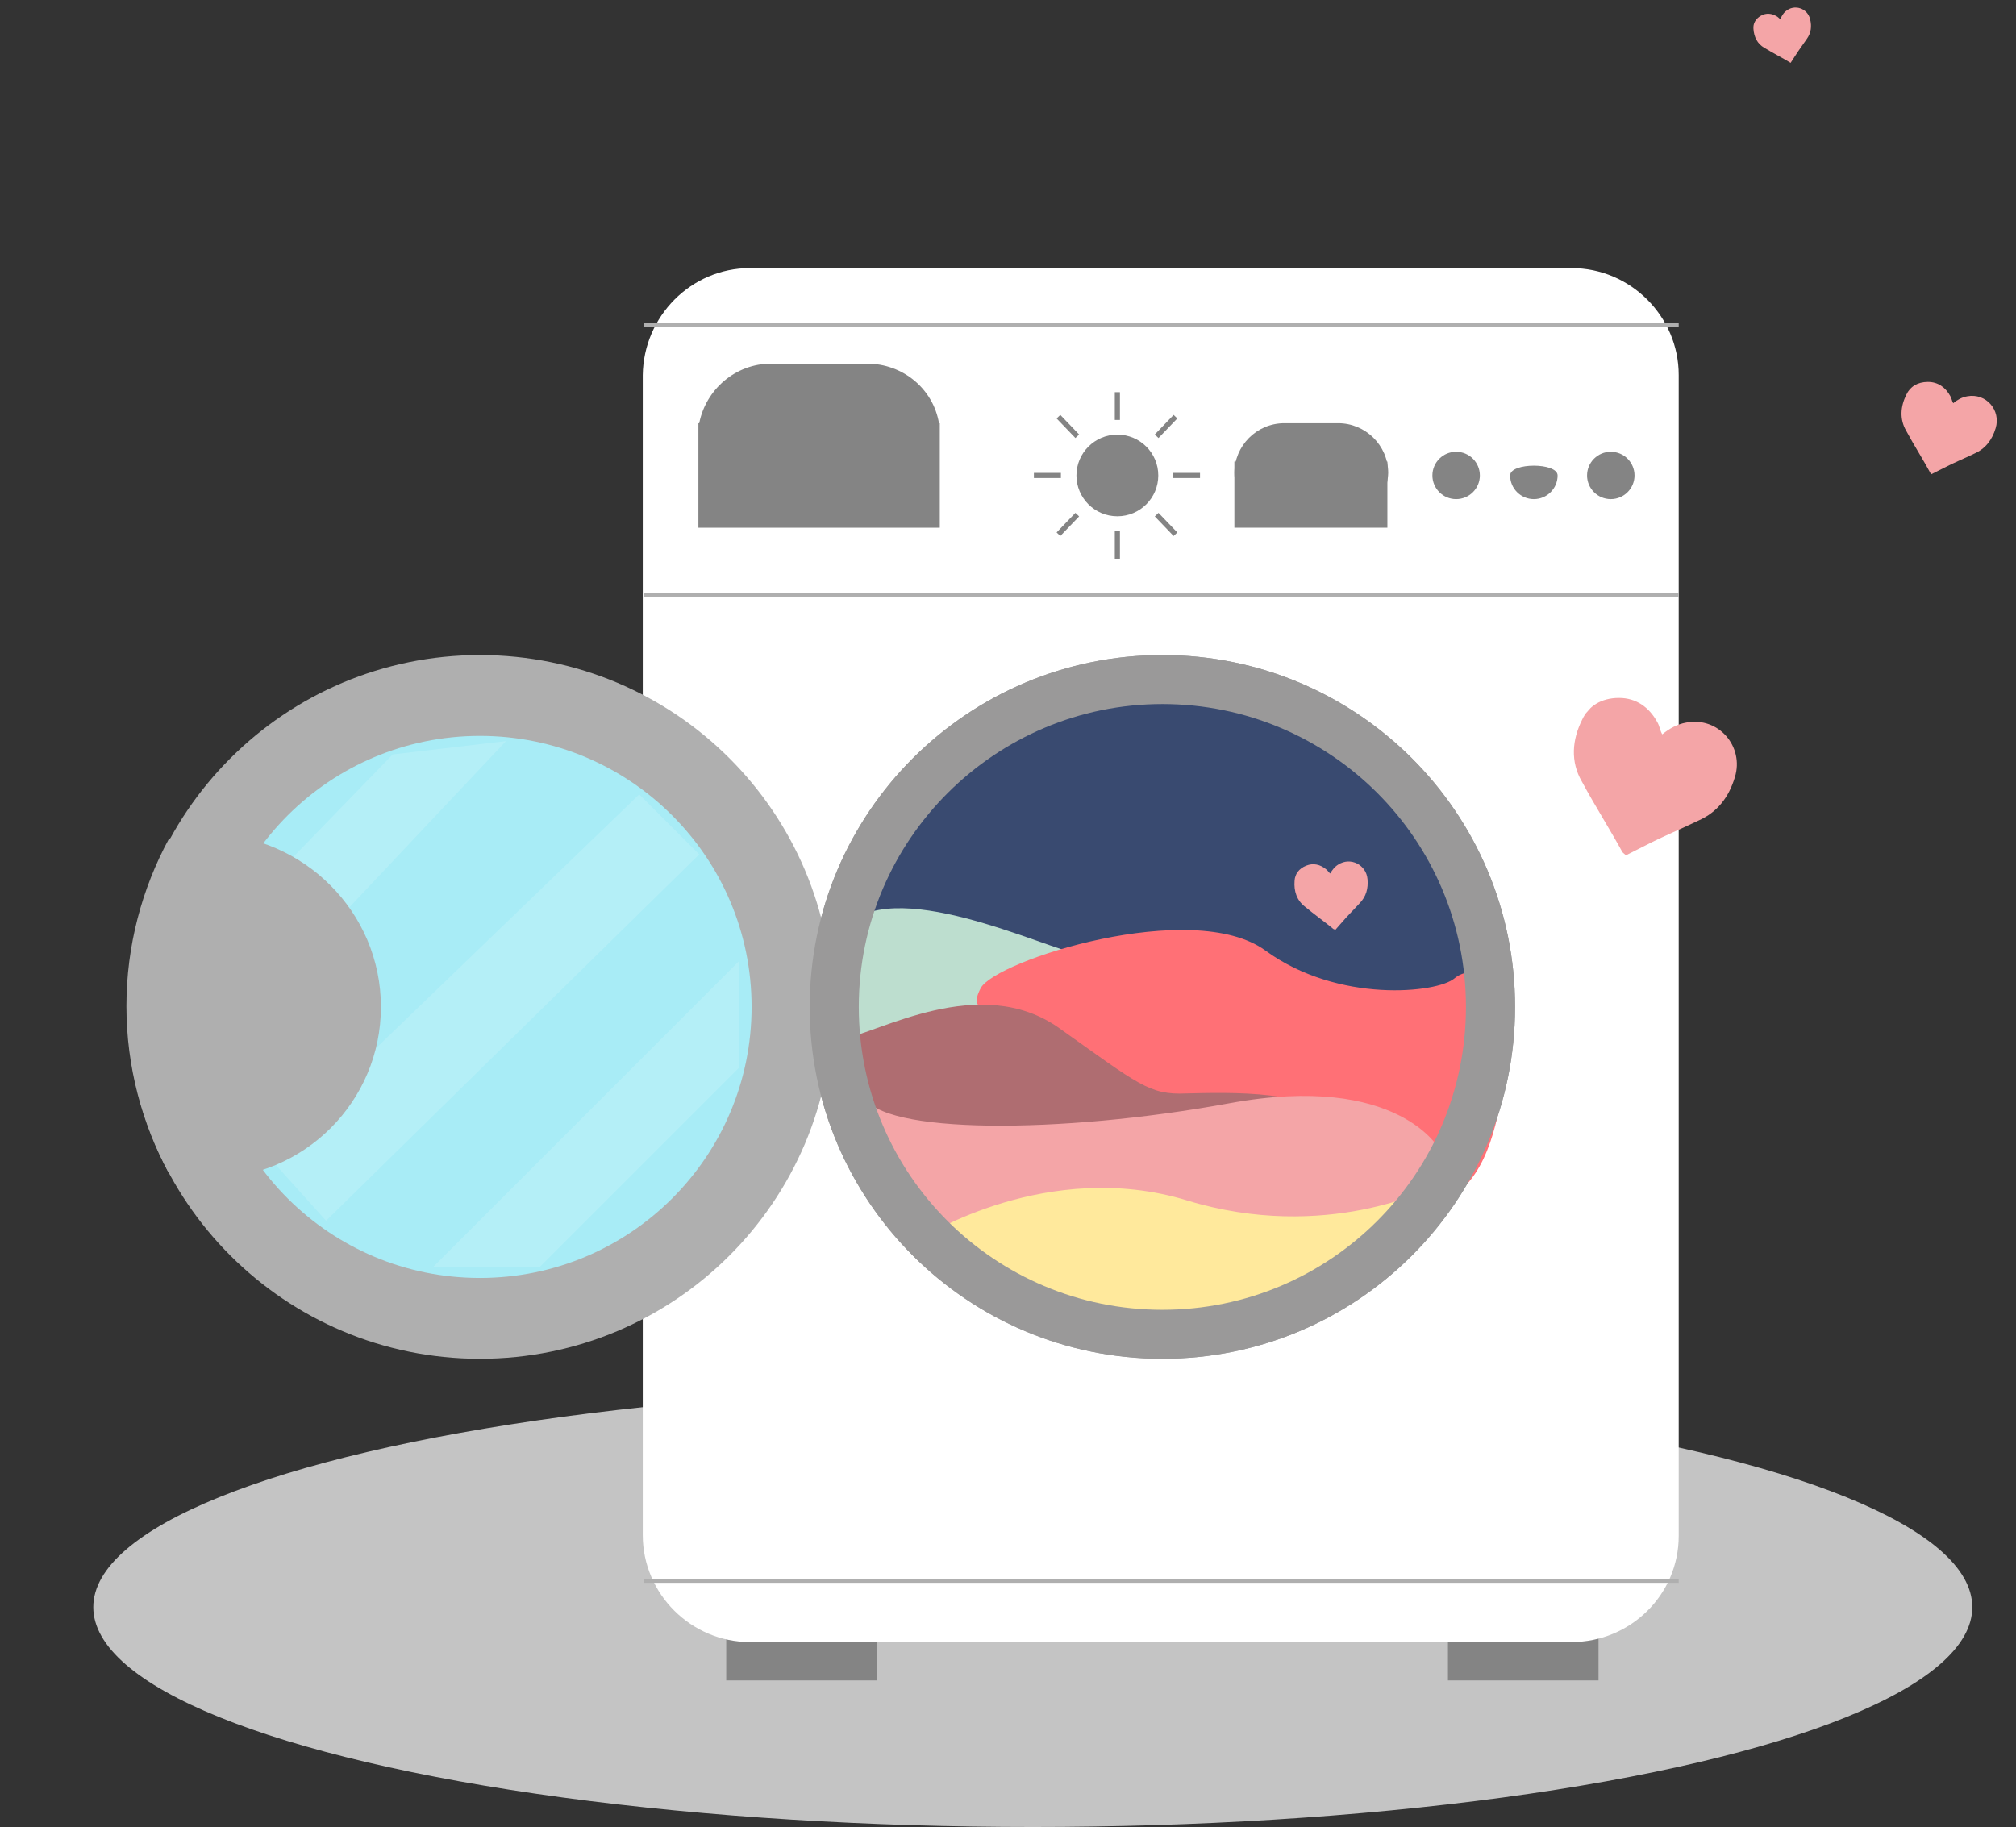 <svg width="203" height="184" viewBox="0 0 203 184" fill="none" xmlns="http://www.w3.org/2000/svg">
<rect x="0" y="0" width="203" height="184" fill="#333333" stroke="none"/>
<path d="M196.675 40.606C197.078 40.278 197.546 40.007 198.085 39.913C200.001 39.552 201.504 41.336 200.949 43.127C200.598 44.3 199.926 45.189 198.806 45.682C197.806 46.168 196.743 46.597 195.687 47.147C195.276 47.354 194.865 47.561 194.453 47.769C193.632 46.245 192.762 44.906 191.941 43.382C191.263 42.213 191.366 40.934 191.958 39.747C192.332 38.937 193.09 38.466 194.12 38.463C195.149 38.459 195.91 39.018 196.389 39.897C196.524 40.131 196.539 40.372 196.675 40.606Z" fill="#F4A5A7"/>
<path d="M179.279 1.929C179.389 1.635 179.55 1.351 179.802 1.138C180.688 0.367 182.014 0.837 182.271 1.938C182.446 2.655 182.367 3.322 181.935 3.92C181.563 4.478 181.14 5.025 180.758 5.633C180.608 5.866 180.457 6.099 180.306 6.332C179.414 5.79 178.554 5.358 177.662 4.816C176.953 4.414 176.617 3.718 176.563 2.919C176.511 2.384 176.762 1.908 177.296 1.592C177.831 1.277 178.397 1.336 178.914 1.647C179.056 1.727 179.137 1.848 179.279 1.929Z" fill="#F4A5A7"/>
<ellipse cx="103.996" cy="161.859" rx="94.603" ry="22.141" fill="#C4C4C4"/>
<g clip-path="url(#clip0)">
<path d="M88.288 161.428H73.127V169.239H88.288V161.428Z" fill="#848484"/>
<path d="M160.961 161.428H145.8V169.239H160.961V161.428Z" fill="#848484"/>
<path d="M158.242 165.375H75.516C69.584 165.375 64.722 160.524 64.722 154.604V37.771C64.805 31.851 69.584 27 75.516 27H158.242C164.175 27 169.036 31.851 169.036 37.771V154.686C169.036 160.606 164.175 165.375 158.242 165.375Z" fill="white"/>
<path d="M117.044 136.845C136.657 136.845 152.557 120.98 152.557 101.409C152.557 81.838 136.657 65.972 117.044 65.972C97.431 65.972 81.531 81.838 81.531 101.409C81.531 120.98 97.431 136.845 117.044 136.845Z" fill="#9A9999"/>
<path d="M117.044 132.734C134.382 132.734 148.437 118.709 148.437 101.408C148.437 84.108 134.382 70.083 117.044 70.083C99.706 70.083 85.651 84.108 85.651 101.408C85.651 118.709 99.706 132.734 117.044 132.734Z" fill="#394A70"/>
<path d="M162.197 50.268C163.517 50.268 164.587 49.2 164.587 47.884C164.587 46.567 163.517 45.499 162.197 45.499C160.878 45.499 159.808 46.567 159.808 47.884C159.808 49.2 160.878 50.268 162.197 50.268Z" fill="#848484"/>
<path d="M156.841 47.884C156.841 49.199 155.77 50.268 154.452 50.268C153.134 50.268 152.062 49.199 152.062 47.884C152.062 46.568 156.841 46.568 156.841 47.884Z" fill="#848484"/>
<path d="M146.624 50.268C147.944 50.268 149.014 49.2 149.014 47.884C149.014 46.567 147.944 45.499 146.624 45.499C145.305 45.499 144.235 46.567 144.235 47.884C144.235 49.2 145.305 50.268 146.624 50.268Z" fill="#848484"/>
<path d="M134.759 52.652H129.321C126.602 52.652 124.295 50.432 124.295 47.637C124.295 44.924 126.519 42.622 129.321 42.622H134.759C137.478 42.622 139.785 44.842 139.785 47.637C139.703 50.432 137.478 52.652 134.759 52.652Z" fill="#848484"/>
<path d="M139.703 46.486H124.295V53.146H139.703V46.486Z" fill="#848484"/>
<path d="M112.512 51.995C114.788 51.995 116.632 50.154 116.632 47.884C116.632 45.613 114.788 43.773 112.512 43.773C110.237 43.773 108.392 45.613 108.392 47.884C108.392 50.154 110.237 51.995 112.512 51.995Z" fill="#848484"/>
<path d="M112.512 39.497V42.293" stroke="#848484" stroke-width="0.517" stroke-miterlimit="10"/>
<path d="M112.512 53.475V56.27" stroke="#848484" stroke-width="0.517" stroke-miterlimit="10"/>
<path d="M118.362 41.964L116.467 43.937" stroke="#848484" stroke-width="0.517" stroke-miterlimit="10"/>
<path d="M108.475 51.83L106.58 53.803" stroke="#848484" stroke-width="0.517" stroke-miterlimit="10"/>
<path d="M120.834 47.884H118.115" stroke="#848484" stroke-width="0.517" stroke-miterlimit="10"/>
<path d="M106.827 47.884H104.108" stroke="#848484" stroke-width="0.517" stroke-miterlimit="10"/>
<path d="M106.58 41.964L108.475 43.937" stroke="#848484" stroke-width="0.517" stroke-miterlimit="10"/>
<path d="M116.467 51.83L118.362 53.803" stroke="#848484" stroke-width="0.517" stroke-miterlimit="10"/>
<path d="M94.55 42.622C93.973 39.169 90.924 36.62 87.299 36.62H77.659C74.033 36.62 71.067 39.251 70.408 42.622H70.325V43.937V45.006V53.146H94.632V45.006V43.937V42.622H94.55Z" fill="#848484"/>
<path d="M64.805 32.755H169.036" stroke="#AFAFAF" stroke-width="0.398" stroke-miterlimit="10"/>
<path d="M64.805 59.888H169.036" stroke="#AFAFAF" stroke-width="0.398" stroke-miterlimit="10"/>
<path d="M64.805 159.209H169.036" stroke="#AFAFAF" stroke-width="0.398" stroke-miterlimit="10"/>
<path d="M109.052 96.229C105.096 95.489 89.606 87.842 84.827 93.598C80.048 99.353 77.823 105.848 86.228 107.411C94.632 108.973 103.943 107.246 108.228 103.711C112.512 100.34 109.052 96.229 109.052 96.229Z" fill="#BDDECF"/>
<path d="M48.326 136.845C67.939 136.845 83.838 120.98 83.838 101.409C83.838 81.838 67.939 65.972 48.326 65.972C28.712 65.972 12.813 81.838 12.813 101.409C12.813 120.98 28.712 136.845 48.326 136.845Z" fill="#AFAFAF"/>
<path d="M48.325 128.705C63.434 128.705 75.681 116.484 75.681 101.409C75.681 86.333 63.434 74.112 48.325 74.112C33.218 74.112 20.97 86.333 20.97 101.409C20.97 116.484 33.218 128.705 48.325 128.705Z" fill="#A8ECF6"/>
<path d="M100.4 101.408C100.4 101.408 97.269 102.313 98.752 99.517C100.235 96.722 120.093 90.391 127.426 95.735C134.759 101.08 144.729 100.011 146.46 98.531C148.19 97.051 152.062 98.202 151.815 100.422C151.568 102.642 152.639 120.812 143.328 121.388C133.853 121.881 93.149 109.219 100.4 101.408Z" fill="#FF7076"/>
<g opacity="0.52">
<g opacity="0.52">
<path opacity="0.52" d="M64.369 80.004L26.797 116.235L32.835 122.944L70.408 86.043L64.369 80.004Z" fill="white"/>
<path opacity="0.52" d="M74.433 96.778L43.57 127.641L54.305 127.641L74.433 107.513L74.433 96.778Z" fill="white"/>
<path opacity="0.52" d="M39.545 75.979L18.075 98.12L18.075 109.526L50.95 74.637L39.545 75.979Z" fill="white"/>
</g>
</g>
<path d="M38.356 101.409C38.356 110.946 30.61 118.675 21.052 118.675C19.652 118.675 18.333 118.51 17.015 118.181C14.296 113.166 12.73 107.411 12.73 101.326C12.73 95.242 14.296 89.487 17.015 84.471C18.333 84.142 19.652 83.978 21.052 83.978C30.61 84.142 38.356 91.871 38.356 101.409Z" fill="#AFAFAF"/>
<path d="M84.827 104.615C88.288 104.122 98.67 97.873 106.662 103.546C114.655 109.219 115.726 110.288 119.433 110.124C123.141 110.041 133.853 109.63 133.358 113.577C132.864 117.523 123.141 120.73 123.141 120.73C123.141 120.73 85.486 125.17 86.31 117.688C86.969 110.37 84.827 104.615 84.827 104.615Z" fill="#AF6D71"/>
<path d="M144.976 115.797C144.976 115.797 140.856 107.986 123.8 111.11C106.744 114.235 88.617 114.235 86.969 110.37C85.404 106.506 86.64 113.495 87.546 115.797C88.453 118.181 106.827 135.858 113.171 135.529C119.516 135.201 130.145 132.405 135.748 128.705C141.433 125.088 145.8 116.948 144.976 115.797Z" fill="#F4A5A7"/>
<path d="M92.984 124.594C92.984 124.594 105.509 116.619 119.516 120.894C133.523 125.17 144.235 119.579 144.235 119.579C144.235 119.579 138.385 131.501 124.377 132.652C110.288 133.885 94.138 129.281 92.984 124.594Z" fill="#FFE99C"/>
<path d="M117.044 70.905C133.935 70.905 147.613 84.554 147.613 101.409C147.613 118.263 133.935 131.912 117.044 131.912C100.153 131.912 86.475 118.263 86.475 101.409C86.475 84.554 100.235 70.905 117.044 70.905ZM117.044 65.972C97.434 65.972 81.531 81.84 81.531 101.409C81.531 120.977 97.434 136.845 117.044 136.845C136.654 136.845 152.557 120.977 152.557 101.409C152.557 81.84 136.654 65.972 117.044 65.972Z" fill="#9A9999"/>
<g clip-path="url(#clip1)">
<path d="M133.947 87.972C134.139 87.624 134.393 87.297 134.748 87.076C136.004 86.271 137.581 87.105 137.701 88.534C137.788 89.466 137.567 90.29 136.914 90.961C136.344 91.592 135.713 92.201 135.121 92.894C134.889 93.159 134.657 93.424 134.425 93.688C133.406 92.843 132.405 92.143 131.386 91.298C130.569 90.663 130.276 89.727 130.356 88.715C130.388 88.033 130.791 87.482 131.52 87.184C132.249 86.887 132.949 87.065 133.54 87.551C133.704 87.678 133.783 87.845 133.947 87.972Z" fill="#F4A5A7"/>
</g>
</g>
<g clip-path="url(#clip2)">
<path d="M167.38 73.956C168.07 73.395 168.87 72.931 169.793 72.77C173.07 72.153 175.642 75.206 174.692 78.269C174.091 80.275 172.942 81.796 171.025 82.64C169.316 83.471 167.496 84.206 165.69 85.146C164.986 85.501 164.283 85.855 163.58 86.209C162.175 83.603 160.686 81.312 159.282 78.705C158.122 76.705 158.297 74.518 159.311 72.487C159.951 71.1 161.248 70.295 163.009 70.29C164.769 70.284 166.072 71.24 166.89 72.743C167.122 73.143 167.148 73.556 167.38 73.956Z" fill="#F4A5A7"/>
</g>
<defs>
<clipPath id="clip0">
<rect width="169.077" height="142.239" fill="white" transform="translate(0 27)"/>
</clipPath>
<clipPath id="clip1">
<rect width="7.258" height="7.062" fill="white" transform="matrix(0.943 0.333 -0.333 0.943 131.557 85.116)"/>
</clipPath>
<clipPath id="clip2">
<rect width="16.233" height="15.794" fill="white" transform="translate(164.817 66.033) rotate(41.457)"/>
</clipPath>
</defs>
</svg>
